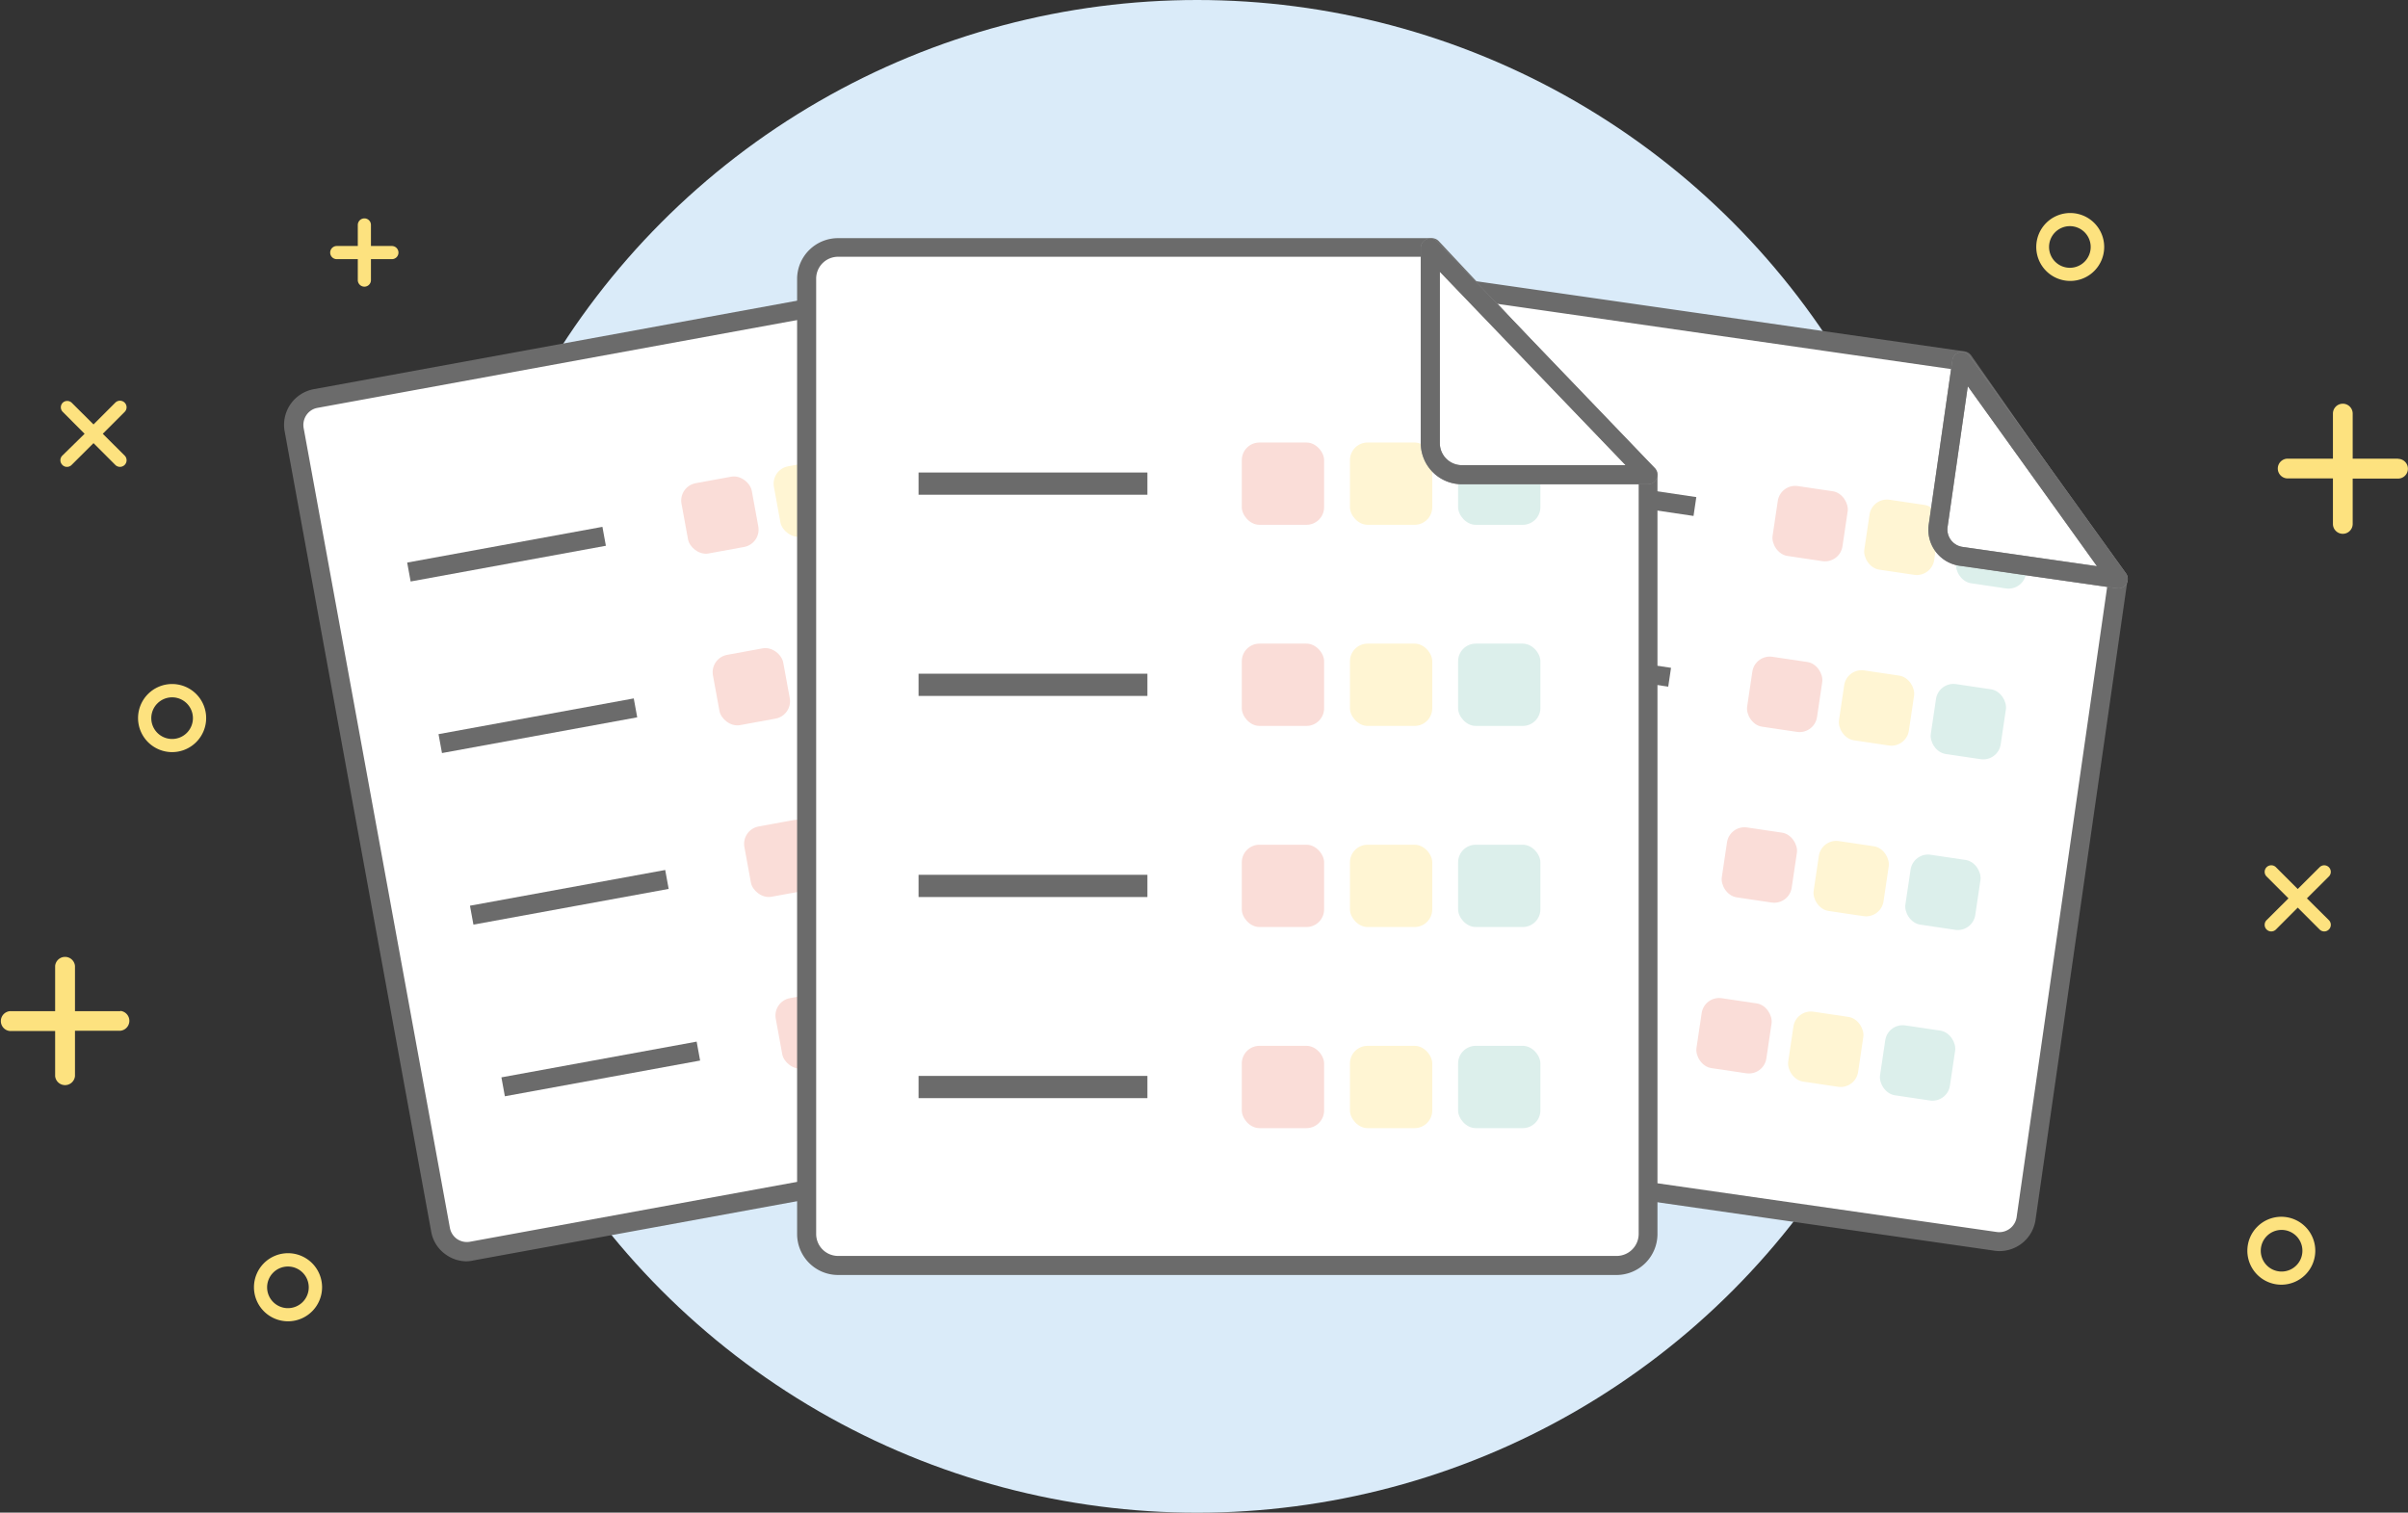 <svg xmlns="http://www.w3.org/2000/svg" width="272.97" height="171.49" viewBox="0 0 272.97 171.49">
  <rect x="0" y="0" width="272.97" height="171.49" fill="#333333" stroke="none"/>
  <title>Asset 1</title>
  <g id="Layer_2" data-name="Layer 2">
    <g id="Layer_1-2" data-name="Layer 1">
      <g>
        <g>
          <circle cx="135.71" cy="85.75" r="85.75" style="fill: #daebf9"/>
          <g>
            <g>
              <g>
                <path d="M92.13,34.86,35.77,45.18a3,3,0,0,0-2.44,3.53L49.94,139.4a3,3,0,0,0,3.53,2.44l73.92-13.53a3,3,0,0,0,2.44-3.53L116.69,53Z" style="fill: #fff"/>
                <path d="M52.92,143a4.07,4.07,0,0,1-2.33-.73,4,4,0,0,1-1.71-2.64L32.27,48.91a4.11,4.11,0,0,1,3.31-4.79L91.94,33.8a1.05,1.05,0,0,1,.84.19l24.55,18.16a1.12,1.12,0,0,1,.42.68l13.14,71.75a4.11,4.11,0,0,1-3.31,4.79L53.67,142.9A3.88,3.88,0,0,1,52.92,143Zm39-107L36,46.24a1.92,1.92,0,0,0-1.26.81,2,2,0,0,0-.32,1.47L51,139.21a2,2,0,0,0,.81,1.26,2,2,0,0,0,1.47.31l73.91-13.53a2,2,0,0,0,1.26-.82,2,2,0,0,0,.32-1.46L115.7,53.64Z" style="fill: #6b6b6b"/>
              </g>
              <path d="M92,35l3.39,18.53A3,3,0,0,0,99,55.93l17.67-3.24Z" style="fill: #fff"/>
              <g>
                <g>
                  <g>
                    <rect x="77.56" y="54.34" width="8.1" height="8.1" rx="2" ry="2" transform="translate(-9.18 15.65) rotate(-10.37)" style="fill: #faddd8"/>
                    <rect x="88.03" y="52.43" width="8.1" height="8.1" rx="2" ry="2" transform="translate(-8.66 17.5) rotate(-10.37)" style="fill: #fff5d3"/>
                    <rect x="98.49" y="50.51" width="8.1" height="8.1" rx="2" ry="2" transform="translate(-8.15 19.35) rotate(-10.37)" style="fill: #cce9e4"/>
                  </g>
                  <rect x="46.17" y="61.73" width="22.5" height="2.18" transform="translate(-10.37 11.37) rotate(-10.37)" style="fill: #6b6b6b"/>
                </g>
                <g>
                  <g>
                    <rect x="81.12" y="73.8" width="8.1" height="8.1" rx="2" ry="2" transform="translate(-12.62 16.61) rotate(-10.37)" style="fill: #faddd8"/>
                    <rect x="91.59" y="71.89" width="8.1" height="8.1" rx="2" ry="2" transform="translate(-12.11 18.46) rotate(-10.37)" style="fill: #ffefd7"/>
                    <rect x="102.05" y="69.97" width="8.1" height="8.1" rx="2" ry="2" transform="translate(-11.59 20.31) rotate(-10.37)" style="fill: #cce9e4"/>
                  </g>
                  <rect x="49.73" y="81.18" width="22.5" height="2.18" transform="translate(-13.82 12.33) rotate(-10.37)" style="fill: #6b6b6b"/>
                </g>
                <g>
                  <g>
                    <rect x="84.69" y="93.26" width="8.1" height="8.1" rx="2" ry="2" transform="translate(-16.07 17.57) rotate(-10.37)" style="fill: #faddd8"/>
                    <rect x="95.15" y="91.34" width="8.1" height="8.1" rx="2" ry="2" transform="translate(-15.55 19.42) rotate(-10.37)" style="fill: #ffefd7"/>
                    <rect x="105.62" y="89.43" width="8.1" height="8.1" rx="2" ry="2" transform="translate(-15.04 21.27) rotate(-10.37)" style="fill: #cce9e4"/>
                  </g>
                  <rect x="53.29" y="100.64" width="22.5" height="2.18" transform="translate(-17.26 13.28) rotate(-10.37)" style="fill: #6b6b6b"/>
                </g>
                <g>
                  <g>
                    <rect x="88.25" y="112.72" width="8.1" height="8.1" rx="2" ry="2" transform="translate(-19.52 18.53) rotate(-10.37)" style="fill: #faddd8"/>
                    <rect x="98.71" y="110.8" width="8.1" height="8.1" rx="2" ry="2" transform="translate(-19 20.38) rotate(-10.37)" style="fill: #ffefd7"/>
                    <rect x="109.18" y="108.89" width="8.1" height="8.1" rx="2" ry="2" transform="translate(-18.48 22.23) rotate(-10.37)" style="fill: #cce9e4"/>
                  </g>
                  <rect x="56.86" y="120.1" width="22.5" height="2.18" transform="translate(-20.71 14.24) rotate(-10.37)" style="fill: #6b6b6b"/>
                </g>
              </g>
              <g>
                <path d="M92,35l3.39,18.53A3,3,0,0,0,99,55.93l17.67-3.24Z" style="fill: #fff"/>
                <path d="M98.4,57.06a4.09,4.09,0,0,1-2.33-.73,4.14,4.14,0,0,1-1.71-2.65L91,35.15a1.07,1.07,0,0,1,1.69-1.07l24.6,17.73a1.09,1.09,0,0,1,.42,1.12,1.07,1.07,0,0,1-.86.82L99.15,57A4.76,4.76,0,0,1,98.4,57.06ZM93.58,37.4l2.91,15.89a1.92,1.92,0,0,0,.81,1.26,1.9,1.9,0,0,0,1.46.31l15.18-2.78Z" style="fill: #979797"/>
                <path d="M98.4,57.06a4.09,4.09,0,0,1-2.33-.73,4.14,4.14,0,0,1-1.71-2.65L91,35.15a1.07,1.07,0,0,1,1.69-1.07l24.6,17.73a1.09,1.09,0,0,1,.42,1.12,1.07,1.07,0,0,1-.86.82L99.15,57A4.76,4.76,0,0,1,98.4,57.06ZM93.58,37.4l2.91,15.89a1.92,1.92,0,0,0,.81,1.26,1.9,1.9,0,0,0,1.46.31l15.18-2.78Z" style="fill: #979797"/>
              </g>
            </g>
            <g>
              <g>
                <path d="M222.52,40.91l-56.71-8.15a3,3,0,0,0-3.44,2.58L149.25,126.6a3,3,0,0,0,2.58,3.43l74.38,10.69a3,3,0,0,0,3.43-2.57L240,66Z" style="fill: #fff"/>
                <path d="M226.64,141.84a4,4,0,0,1-.59-.05L151.67,131.1a4.06,4.06,0,0,1-2.71-1.6,4.13,4.13,0,0,1-.78-3.06L161.3,35.18A4.12,4.12,0,0,1,166,31.69l56.72,8.15a1.13,1.13,0,0,1,.73.45l17.5,25a1.1,1.1,0,0,1,.18.77l-10.38,72.21A4.13,4.13,0,0,1,226.64,141.84Zm-61.27-108a2,2,0,0,0-1.17.39,1.91,1.91,0,0,0-.76,1.29l-13.12,91.26A2,2,0,0,0,152,129l74.38,10.68a2,2,0,0,0,2.22-1.65l10.31-71.79-17-24.29-56.26-8.09Z" style="fill: #6b6b6b"/>
              </g>
              <path d="M222.39,41l-2.68,18.65a3.05,3.05,0,0,0,2.58,3.44l17.78,2.55Z" style="fill: #fff"/>
              <g>
                <g>
                  <g>
                    <rect x="201.19" y="55.35" width="8.01" height="8.01" rx="2" ry="2" transform="translate(10.95 -29.5) rotate(8.45)" style="fill: #faddd8"/>
                    <rect x="211.59" y="56.9" width="8.01" height="8.01" rx="2" ry="2" transform="translate(11.29 -31.01) rotate(8.45)" style="fill: #fff5d3"/>
                    <rect x="222" y="58.45" width="8.01" height="8.01" rx="2" ry="2" transform="translate(11.63 -32.53) rotate(8.45)" style="fill: #dcefeb"/>
                  </g>
                  <rect x="170.01" y="54.71" width="22.25" height="2.16" transform="translate(10.16 -26.01) rotate(8.45)" style="fill: #6b6b6b"/>
                </g>
                <g>
                  <g>
                    <rect x="198.31" y="74.71" width="8.01" height="8.01" rx="2" ry="2" transform="translate(13.76 -28.87) rotate(8.45)" style="fill: #faddd8"/>
                    <rect x="208.72" y="76.25" width="8.01" height="8.01" rx="2" ry="2" transform="translate(14.1 -30.38) rotate(8.45)" style="fill: #fff5d3"/>
                    <rect x="219.13" y="77.8" width="8.01" height="8.01" rx="2" ry="2" transform="translate(14.44 -31.89) rotate(8.45)" style="fill: #dcefeb"/>
                  </g>
                  <rect x="177.18" y="64.01" width="2.16" height="22.25" transform="translate(77.75 240.43) rotate(-81.55)" style="fill: #6b6b6b"/>
                </g>
                <g>
                  <g>
                    <rect x="195.44" y="94.06" width="8.01" height="8.01" rx="2" ry="2" transform="translate(16.57 -28.24) rotate(8.45)" style="fill: #faddd8"/>
                    <rect x="205.85" y="95.6" width="8.01" height="8.01" rx="2" ry="2" transform="translate(16.91 -29.75) rotate(8.45)" style="fill: #fff5d3"/>
                    <rect x="216.25" y="97.15" width="8.01" height="8.01" rx="2" ry="2" transform="translate(17.25 -31.26) rotate(8.45)" style="fill: #dcefeb"/>
                  </g>
                  <rect x="174.31" y="83.36" width="2.16" height="22.25" transform="translate(56.16 254.09) rotate(-81.55)" style="fill: #979797"/>
                </g>
                <g>
                  <g>
                    <rect x="192.57" y="113.41" width="8.01" height="8.01" rx="2" ry="2" transform="translate(19.38 -27.6) rotate(8.45)" style="fill: #faddd8"/>
                    <rect x="202.97" y="114.95" width="8.01" height="8.01" rx="2" ry="2" transform="translate(19.72 -29.12) rotate(8.45)" style="fill: #fff5d3"/>
                    <rect x="213.38" y="116.5" width="8.01" height="8.01" rx="2" ry="2" transform="translate(20.06 -30.63) rotate(8.45)" style="fill: #dcefeb"/>
                  </g>
                  <rect x="161.39" y="112.76" width="22.25" height="2.16" transform="translate(18.6 -24.11) rotate(8.45)" style="fill: #979797"/>
                </g>
              </g>
              <g>
                <path d="M222.39,41l-2.68,18.65a3.05,3.05,0,0,0,2.58,3.44l17.78,2.55Z" style="fill: #fff"/>
                <path d="M240.07,66.69h-.16l-17.78-2.55a4.12,4.12,0,0,1-3.49-4.66l2.68-18.65a1.08,1.08,0,0,1,.82-.89,1.06,1.06,0,0,1,1.13.42L241,65a1.08,1.08,0,0,1-.88,1.71Zm-17-22.9-2.3,16A2,2,0,0,0,222.44,62l15.27,2.19Z" style="fill: #979797"/>
                <path d="M240.07,66.69h-.16l-17.78-2.55a4.12,4.12,0,0,1-3.49-4.66l2.68-18.65a1.08,1.08,0,0,1,.82-.89,1.06,1.06,0,0,1,1.13.42L241,65a1.08,1.08,0,0,1-.88,1.71Zm-17-22.9-2.3,16A2,2,0,0,0,222.44,62l15.27,2.19Z" style="fill: #6b6b6b"/>
              </g>
            </g>
            <g>
              <g>
                <path d="M162.28,28H95a3.56,3.56,0,0,0-3.56,3.56V139.9A3.56,3.56,0,0,0,95,143.47h88.27a3.57,3.57,0,0,0,3.57-3.57V54.21Z" style="fill: #fff"/>
                <path d="M183.24,144.55H95a4.65,4.65,0,0,1-4.64-4.65V31.59A4.64,4.64,0,0,1,95,27h67.31a1.08,1.08,0,0,1,.79.34L187.6,53.47a1.08,1.08,0,0,1,.29.74V139.9A4.65,4.65,0,0,1,183.24,144.55ZM95,29.11a2.48,2.48,0,0,0-2.48,2.48V139.9A2.49,2.49,0,0,0,95,142.39h88.27a2.5,2.5,0,0,0,2.49-2.49V54.64L161.81,29.11Z" style="fill: #6b6b6b"/>
              </g>
              <path d="M162.14,28.12V50.25a3.57,3.57,0,0,0,3.57,3.57h21.1Z" style="fill: #fff"/>
              <g>
                <g>
                  <g>
                    <rect x="140.77" y="50.17" width="9.33" height="9.33" rx="2" ry="2" style="fill: #faddd8"/>
                    <rect x="153.03" y="50.17" width="9.33" height="9.33" rx="2" ry="2" style="fill: #fff5d3"/>
                    <rect x="165.29" y="50.17" width="9.33" height="9.33" rx="2" ry="2" style="fill: #dcefeb"/>
                  </g>
                  <rect x="104.13" y="53.57" width="25.94" height="2.52" style="fill: #6b6b6b"/>
                </g>
                <g>
                  <g>
                    <rect x="140.77" y="72.97" width="9.33" height="9.33" rx="2" ry="2" style="fill: #faddd8"/>
                    <rect x="153.03" y="72.97" width="9.33" height="9.33" rx="2" ry="2" style="fill: #fff5d3"/>
                    <rect x="165.29" y="72.97" width="9.33" height="9.33" rx="2" ry="2" style="fill: #dcefeb"/>
                  </g>
                  <rect x="104.13" y="76.38" width="25.94" height="2.52" style="fill: #6b6b6b"/>
                </g>
                <g>
                  <g>
                    <rect x="140.77" y="95.77" width="9.33" height="9.33" rx="2" ry="2" style="fill: #faddd8"/>
                    <rect x="153.03" y="95.77" width="9.33" height="9.33" rx="2" ry="2" style="fill: #fff5d3"/>
                    <rect x="165.29" y="95.77" width="9.33" height="9.33" rx="2" ry="2" style="fill: #dcefeb"/>
                  </g>
                  <rect x="104.13" y="99.18" width="25.94" height="2.52" style="fill: #6b6b6b"/>
                </g>
                <g>
                  <g>
                    <rect x="140.77" y="118.57" width="9.33" height="9.33" rx="2" ry="2" style="fill: #faddd8"/>
                    <rect x="153.03" y="118.57" width="9.33" height="9.33" rx="2" ry="2" style="fill: #fff5d3"/>
                    <rect x="165.29" y="118.57" width="9.33" height="9.33" rx="2" ry="2" style="fill: #dcefeb"/>
                  </g>
                  <rect x="104.13" y="121.98" width="25.94" height="2.52" style="fill: #6b6b6b"/>
                </g>
              </g>
              <g>
                <path d="M162.14,28.12V50.25a3.57,3.57,0,0,0,3.57,3.57h21.1Z" style="fill: #fff"/>
                <path d="M186.81,54.9h-21.1a4.66,4.66,0,0,1-4.65-4.65V28.12a1.07,1.07,0,0,1,.68-1,1.06,1.06,0,0,1,1.18.25l24.67,25.7a1.08,1.08,0,0,1-.78,1.83ZM163.22,30.81V50.25a2.5,2.5,0,0,0,2.49,2.49h18.57Z" style="fill: #979797"/>
                <path d="M186.81,54.9h-21.1a4.66,4.66,0,0,1-4.65-4.65V28.12a1.07,1.07,0,0,1,.68-1,1.06,1.06,0,0,1,1.18.25l24.67,25.7a1.08,1.08,0,0,1-.78,1.83ZM163.22,30.81V50.25a2.5,2.5,0,0,0,2.49,2.49h18.57Z" style="fill: #6b6b6b"/>
              </g>
            </g>
          </g>
        </g>
        <path d="M11.65,49.18l2.48-2.48a.74.74,0,0,0,0-1.05.75.75,0,0,0-1.06,0L10.6,48.12,8.12,45.65a.74.74,0,0,0-1,0,.73.73,0,0,0,0,1.05l2.47,2.48L7.07,51.65a.74.74,0,0,0,0,1.06.7.7,0,0,0,.52.22.73.73,0,0,0,.53-.22l2.48-2.47,2.47,2.47a.75.75,0,0,0,1.06,0,.75.75,0,0,0,0-1.06Z" style="fill: #fde27f"/>
        <path d="M13.64,114.64H8.5v-5.13a1.13,1.13,0,0,0-2.25,0v5.13H1.12a1.13,1.13,0,0,0,0,2.25H6.25V122a1.13,1.13,0,0,0,2.25,0v-5.14h5.14a1.13,1.13,0,0,0,0-2.25Z" style="fill: #fde27f"/>
        <path d="M44.43,27.89H42.05V25.51a.74.74,0,0,0-.74-.75.75.75,0,0,0-.75.75v2.38H38.18a.75.75,0,0,0-.75.75.74.74,0,0,0,.75.74h2.38v2.38a.75.75,0,0,0,.75.74.74.74,0,0,0,.74-.74V29.38h2.38a.74.74,0,0,0,.74-.74A.75.75,0,0,0,44.43,27.89Z" style="fill: #fde27f"/>
        <path d="M261.51,101.85,264,99.37a.74.74,0,1,0-1.05-1.05l-2.48,2.47L258,98.32a.75.75,0,0,0-1.06,0,.74.74,0,0,0,0,1.05l2.48,2.48-2.48,2.47a.75.75,0,0,0,0,1.06.75.75,0,0,0,1.06,0l2.47-2.48,2.48,2.48a.74.74,0,0,0,1.05,0,.75.75,0,0,0,0-1.06Z" style="fill: #fde27f"/>
        <path d="M271.84,52H266.7V46.89a1.12,1.12,0,1,0-2.24,0V52h-5.13a1.12,1.12,0,0,0,0,2.24h5.13V59.4a1.12,1.12,0,1,0,2.24,0V54.26h5.14a1.12,1.12,0,1,0,0-2.24Z" style="fill: #fde27f"/>
        <path d="M234.67,31.85A3.85,3.85,0,1,1,238.53,28,3.85,3.85,0,0,1,234.67,31.85Zm0-6.21A2.36,2.36,0,1,0,237,28,2.36,2.36,0,0,0,234.67,25.64Z" style="fill: #fde27f"/>
        <path d="M258.61,145.65a3.85,3.85,0,1,1,3.85-3.85A3.85,3.85,0,0,1,258.61,145.65Zm0-6.21A2.36,2.36,0,1,0,261,141.8,2.36,2.36,0,0,0,258.61,139.44Z" style="fill: #fde27f"/>
        <path d="M32.66,149.8a3.86,3.86,0,1,1,3.85-3.86A3.86,3.86,0,0,1,32.66,149.8Zm0-6.21A2.36,2.36,0,1,0,35,145.94,2.36,2.36,0,0,0,32.66,143.59Z" style="fill: #fde27f"/>
        <path d="M19.51,85.27a3.86,3.86,0,1,1,3.86-3.85A3.86,3.86,0,0,1,19.51,85.27Zm0-6.21a2.36,2.36,0,1,0,2.36,2.36A2.36,2.36,0,0,0,19.51,79.06Z" style="fill: #fde27f"/>
      </g>
    </g>
  </g>
</svg>
